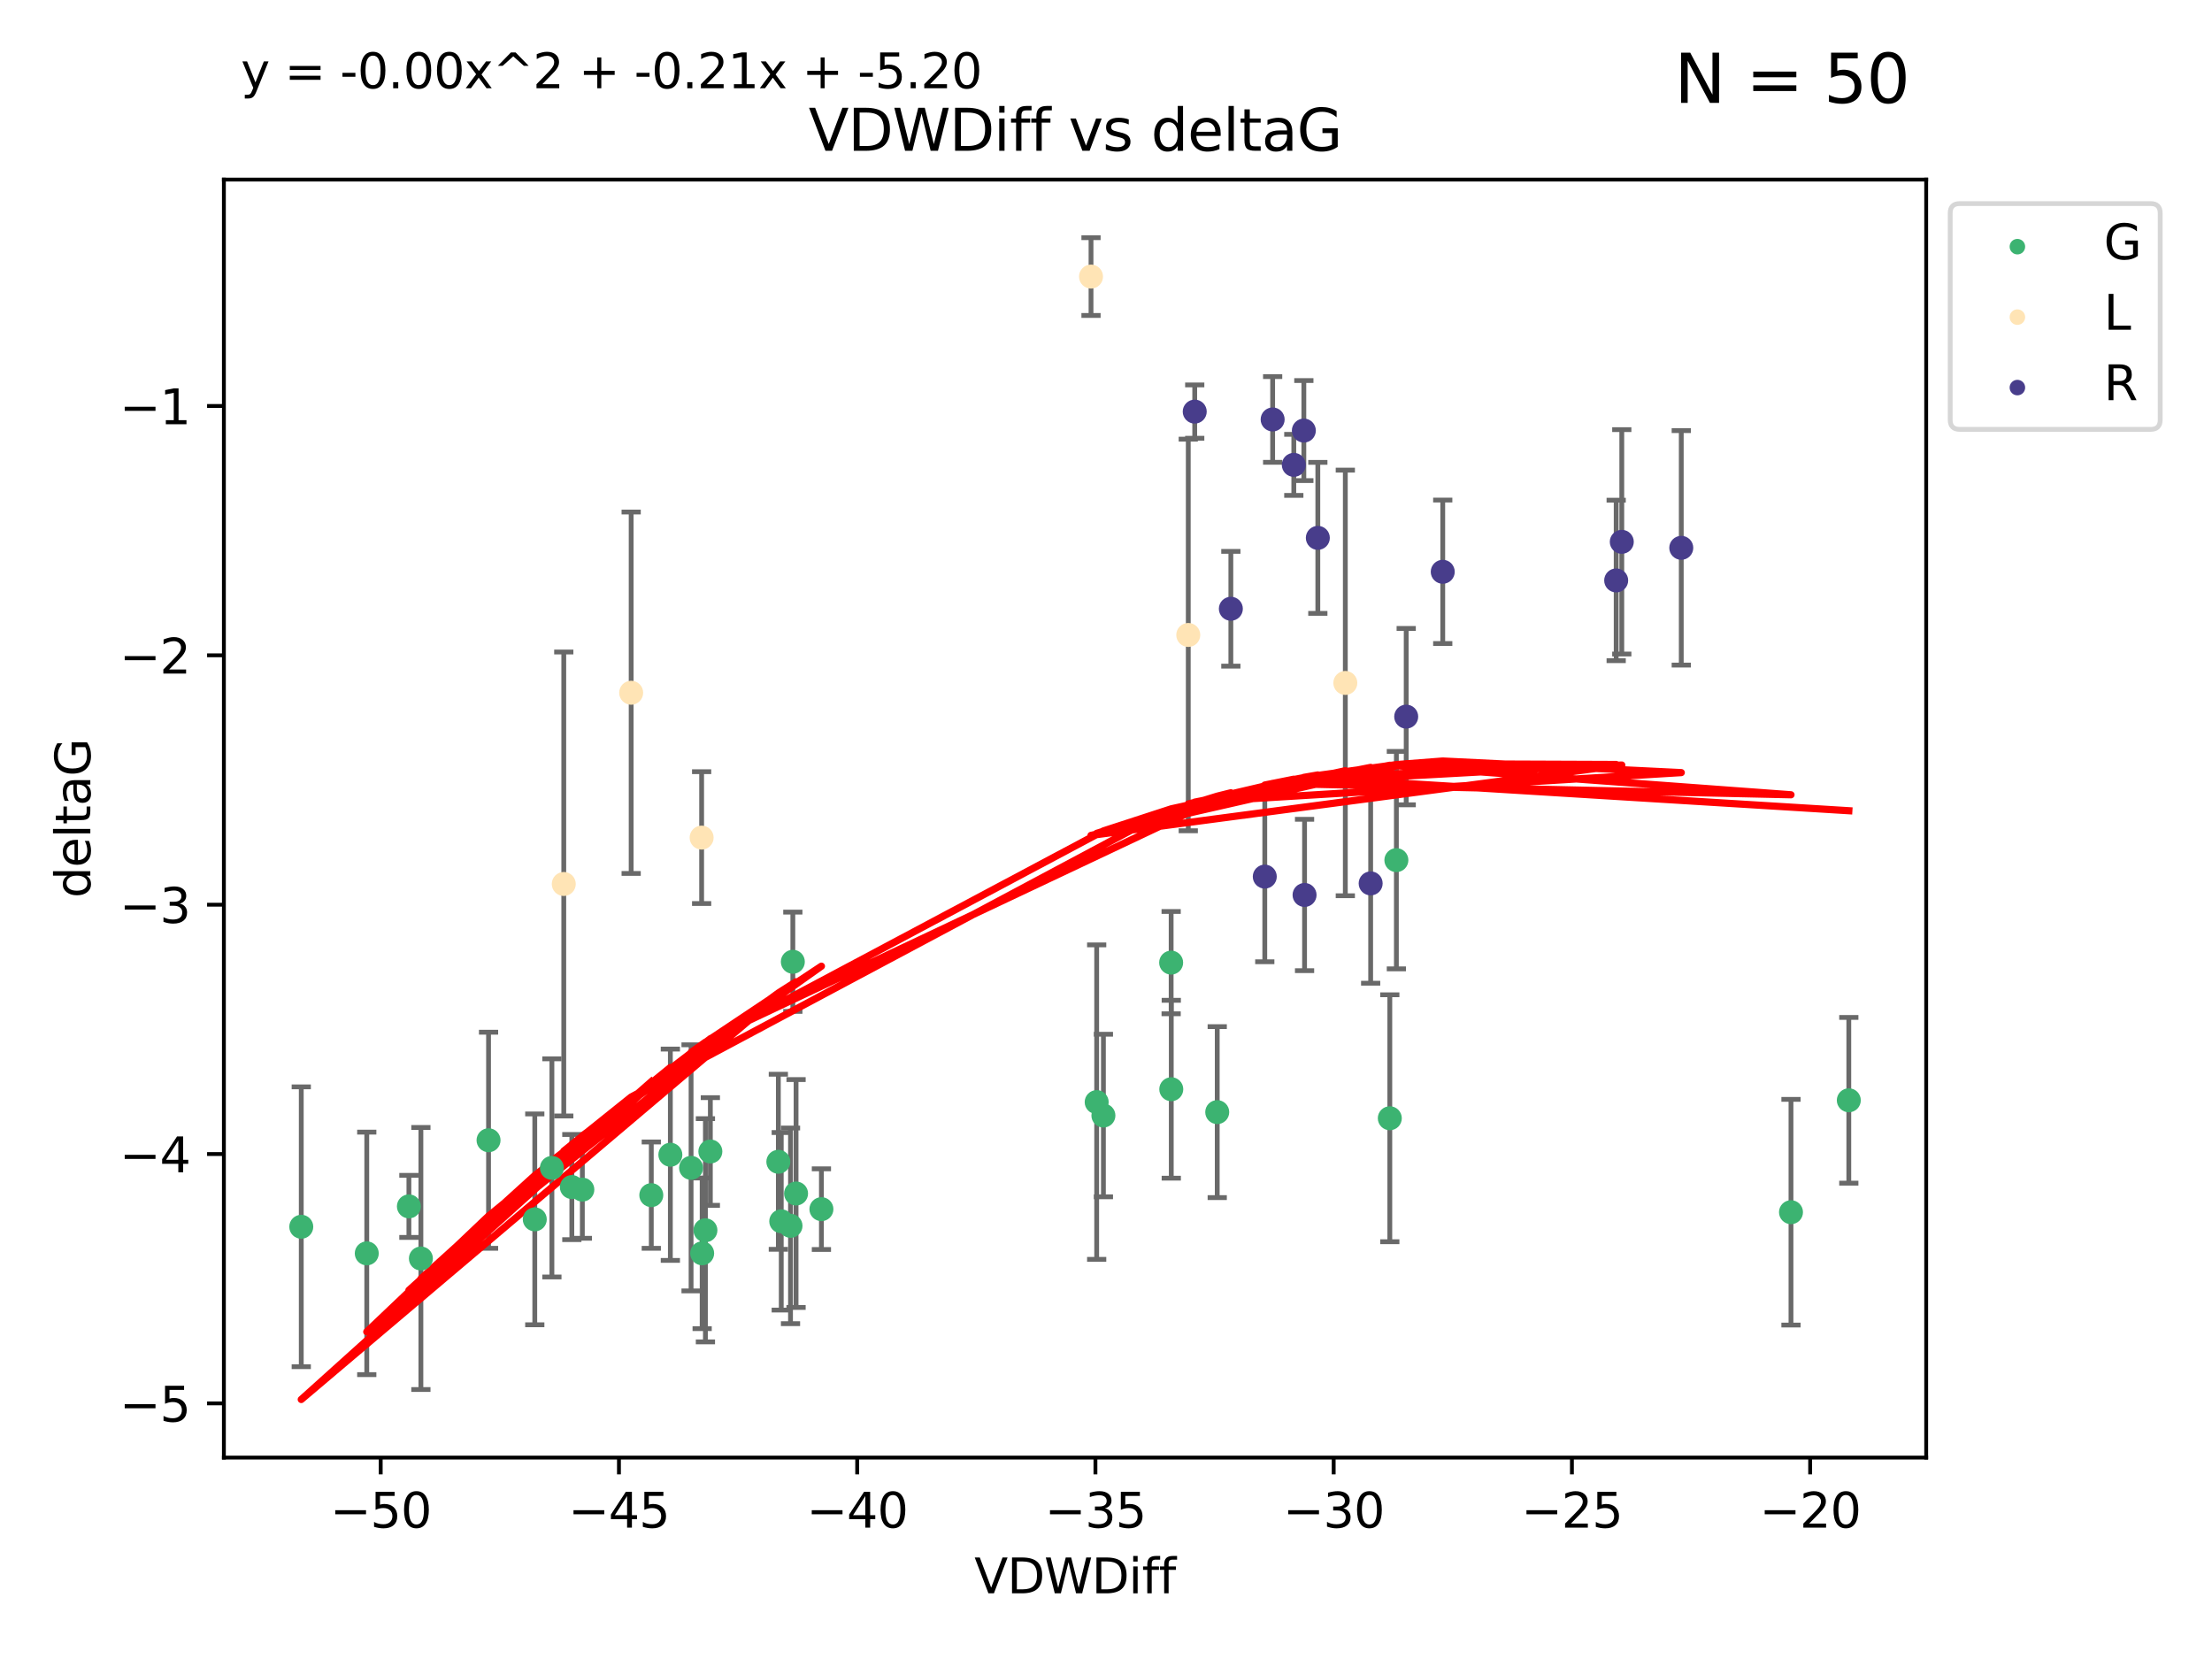 <?xml version="1.0" encoding="utf-8" standalone="no"?>
<!DOCTYPE svg PUBLIC "-//W3C//DTD SVG 1.1//EN"
  "http://www.w3.org/Graphics/SVG/1.1/DTD/svg11.dtd">
<svg xmlns:xlink="http://www.w3.org/1999/xlink" width="460.8pt" height="345.6pt" viewBox="0 0 460.8 345.6" xmlns="http://www.w3.org/2000/svg" version="1.1">
 <defs>
  <style type="text/css">*{stroke-linejoin: round; stroke-linecap: butt}</style>
 </defs>
 <g id="figure_1">
  <g id="patch_1">
   <path d="M 0 345.6 
L 460.8 345.6 
L 460.8 0 
L 0 0 
z
" style="fill: #ffffff"/>
  </g>
  <g id="axes_1">
   <g id="patch_2">
    <path d="M 46.64 303.64 
L 401.26 303.64 
L 401.26 37.411 
L 46.64 37.411 
z
" style="fill: #ffffff"/>
   </g>
   <g id="PathCollection_1">
    <defs>
     <path id="mcca3476c82" d="M 0 1.118 
C 0.297 1.118 0.581 1 0.791 0.791 
C 1 0.581 1.118 0.297 1.118 0 
C 1.118 -0.297 1 -0.581 0.791 -0.791 
C 0.581 -1 0.297 -1.118 0 -1.118 
C -0.297 -1.118 -0.581 -1 -0.791 -0.791 
C -1 -0.581 -1.118 -0.297 -1.118 0 
C -1.118 0.297 -1 0.581 -0.791 0.791 
C -0.581 1 -0.297 1.118 0 1.118 
z
" style="stroke: #3cb371"/>
    </defs>
    <g clip-path="url(#pcf6bb2084a)">
     <use xlink:href="#mcca3476c82" x="135.676" y="248.97" style="fill: #3cb371; stroke: #3cb371"/>
     <use xlink:href="#mcca3476c82" x="76.404" y="261.101" style="fill: #3cb371; stroke: #3cb371"/>
     <use xlink:href="#mcca3476c82" x="101.773" y="237.535" style="fill: #3cb371; stroke: #3cb371"/>
     <use xlink:href="#mcca3476c82" x="139.648" y="240.552" style="fill: #3cb371; stroke: #3cb371"/>
     <use xlink:href="#mcca3476c82" x="62.759" y="255.559" style="fill: #3cb371; stroke: #3cb371"/>
     <use xlink:href="#mcca3476c82" x="164.678" y="255.365" style="fill: #3cb371; stroke: #3cb371"/>
     <use xlink:href="#mcca3476c82" x="162.144" y="242.019" style="fill: #3cb371; stroke: #3cb371"/>
     <use xlink:href="#mcca3476c82" x="119.124" y="247.287" style="fill: #3cb371; stroke: #3cb371"/>
     <use xlink:href="#mcca3476c82" x="165.834" y="248.631" style="fill: #3cb371; stroke: #3cb371"/>
     <use xlink:href="#mcca3476c82" x="87.68" y="262.168" style="fill: #3cb371; stroke: #3cb371"/>
     <use xlink:href="#mcca3476c82" x="111.405" y="254.015" style="fill: #3cb371; stroke: #3cb371"/>
     <use xlink:href="#mcca3476c82" x="146.952" y="256.287" style="fill: #3cb371; stroke: #3cb371"/>
     <use xlink:href="#mcca3476c82" x="143.964" y="243.283" style="fill: #3cb371; stroke: #3cb371"/>
     <use xlink:href="#mcca3476c82" x="171.115" y="251.888" style="fill: #3cb371; stroke: #3cb371"/>
     <use xlink:href="#mcca3476c82" x="121.312" y="247.817" style="fill: #3cb371; stroke: #3cb371"/>
     <use xlink:href="#mcca3476c82" x="165.162" y="200.355" style="fill: #3cb371; stroke: #3cb371"/>
     <use xlink:href="#mcca3476c82" x="162.749" y="254.418" style="fill: #3cb371; stroke: #3cb371"/>
     <use xlink:href="#mcca3476c82" x="85.18" y="251.311" style="fill: #3cb371; stroke: #3cb371"/>
     <use xlink:href="#mcca3476c82" x="114.971" y="243.294" style="fill: #3cb371; stroke: #3cb371"/>
     <use xlink:href="#mcca3476c82" x="146.271" y="261.087" style="fill: #3cb371; stroke: #3cb371"/>
     <use xlink:href="#mcca3476c82" x="229.861" y="232.387" style="fill: #3cb371; stroke: #3cb371"/>
     <use xlink:href="#mcca3476c82" x="243.971" y="200.53" style="fill: #3cb371; stroke: #3cb371"/>
     <use xlink:href="#mcca3476c82" x="243.998" y="226.906" style="fill: #3cb371; stroke: #3cb371"/>
     <use xlink:href="#mcca3476c82" x="147.98" y="239.875" style="fill: #3cb371; stroke: #3cb371"/>
     <use xlink:href="#mcca3476c82" x="253.572" y="231.675" style="fill: #3cb371; stroke: #3cb371"/>
     <use xlink:href="#mcca3476c82" x="228.458" y="229.589" style="fill: #3cb371; stroke: #3cb371"/>
     <use xlink:href="#mcca3476c82" x="290.89" y="179.182" style="fill: #3cb371; stroke: #3cb371"/>
     <use xlink:href="#mcca3476c82" x="289.522" y="232.952" style="fill: #3cb371; stroke: #3cb371"/>
     <use xlink:href="#mcca3476c82" x="373.095" y="252.523" style="fill: #3cb371; stroke: #3cb371"/>
     <use xlink:href="#mcca3476c82" x="385.141" y="229.212" style="fill: #3cb371; stroke: #3cb371"/>
    </g>
   </g>
   <g id="PathCollection_2">
    <defs>
     <path id="mddb4123533" d="M 0 1.118 
C 0.297 1.118 0.581 1 0.791 0.791 
C 1 0.581 1.118 0.297 1.118 0 
C 1.118 -0.297 1 -0.581 0.791 -0.791 
C 0.581 -1 0.297 -1.118 0 -1.118 
C -0.297 -1.118 -0.581 -1 -0.791 -0.791 
C -1 -0.581 -1.118 -0.297 -1.118 0 
C -1.118 0.297 -1 0.581 -0.791 0.791 
C -0.581 1 -0.297 1.118 0 1.118 
z
" style="stroke: #ffe4b5"/>
    </defs>
    <g clip-path="url(#pcf6bb2084a)">
     <use xlink:href="#mddb4123533" x="146.163" y="174.49" style="fill: #ffe4b5; stroke: #ffe4b5"/>
     <use xlink:href="#mddb4123533" x="280.255" y="142.269" style="fill: #ffe4b5; stroke: #ffe4b5"/>
     <use xlink:href="#mddb4123533" x="131.483" y="144.312" style="fill: #ffe4b5; stroke: #ffe4b5"/>
     <use xlink:href="#mddb4123533" x="117.444" y="184.15" style="fill: #ffe4b5; stroke: #ffe4b5"/>
     <use xlink:href="#mddb4123533" x="247.538" y="132.274" style="fill: #ffe4b5; stroke: #ffe4b5"/>
     <use xlink:href="#mddb4123533" x="227.278" y="57.615" style="fill: #ffe4b5; stroke: #ffe4b5"/>
    </g>
   </g>
   <g id="PathCollection_3">
    <defs>
     <path id="mfd5efc496a" d="M 0 1.118 
C 0.297 1.118 0.581 1 0.791 0.791 
C 1 0.581 1.118 0.297 1.118 0 
C 1.118 -0.297 1 -0.581 0.791 -0.791 
C 0.581 -1 0.297 -1.118 0 -1.118 
C -0.297 -1.118 -0.581 -1 -0.791 -0.791 
C -1 -0.581 -1.118 -0.297 -1.118 0 
C -1.118 0.297 -1 0.581 -0.791 0.791 
C -0.581 1 -0.297 1.118 0 1.118 
z
" style="stroke: #483d8b"/>
    </defs>
    <g clip-path="url(#pcf6bb2084a)">
     <use xlink:href="#mfd5efc496a" x="256.409" y="126.815" style="fill: #483d8b; stroke: #483d8b"/>
     <use xlink:href="#mfd5efc496a" x="285.533" y="184.03" style="fill: #483d8b; stroke: #483d8b"/>
     <use xlink:href="#mfd5efc496a" x="248.884" y="85.745" style="fill: #483d8b; stroke: #483d8b"/>
     <use xlink:href="#mfd5efc496a" x="350.239" y="114.124" style="fill: #483d8b; stroke: #483d8b"/>
     <use xlink:href="#mfd5efc496a" x="300.55" y="119.114" style="fill: #483d8b; stroke: #483d8b"/>
     <use xlink:href="#mfd5efc496a" x="271.615" y="89.697" style="fill: #483d8b; stroke: #483d8b"/>
     <use xlink:href="#mfd5efc496a" x="274.529" y="112.049" style="fill: #483d8b; stroke: #483d8b"/>
     <use xlink:href="#mfd5efc496a" x="263.477" y="182.614" style="fill: #483d8b; stroke: #483d8b"/>
     <use xlink:href="#mfd5efc496a" x="269.523" y="96.84" style="fill: #483d8b; stroke: #483d8b"/>
     <use xlink:href="#mfd5efc496a" x="265.116" y="87.379" style="fill: #483d8b; stroke: #483d8b"/>
     <use xlink:href="#mfd5efc496a" x="336.68" y="120.915" style="fill: #483d8b; stroke: #483d8b"/>
     <use xlink:href="#mfd5efc496a" x="292.937" y="149.286" style="fill: #483d8b; stroke: #483d8b"/>
     <use xlink:href="#mfd5efc496a" x="337.848" y="112.874" style="fill: #483d8b; stroke: #483d8b"/>
     <use xlink:href="#mfd5efc496a" x="271.764" y="186.437" style="fill: #483d8b; stroke: #483d8b"/>
    </g>
   </g>
   <g id="matplotlib.axis_1">
    <g id="xtick_1">
     <g id="line2d_1">
      <defs>
       <path id="mfa8bddf30b" d="M 0 0 
L 0 3.5 
" style="stroke: #000000; stroke-width: 0.8"/>
      </defs>
      <g>
       <use xlink:href="#mfa8bddf30b" x="79.307" y="303.64" style="stroke: #000000; stroke-width: 0.8"/>
      </g>
     </g>
     <g id="text_1">
      <!-- −50 -->
      <g transform="translate(68.755 318.238)scale(0.1 -0.1)">
       <defs>
        <path id="DejaVuSans-2212" d="M 678 2272 
L 4684 2272 
L 4684 1741 
L 678 1741 
L 678 2272 
z
" transform="scale(0.016)"/>
        <path id="DejaVuSans-35" d="M 691 4666 
L 3169 4666 
L 3169 4134 
L 1269 4134 
L 1269 2991 
Q 1406 3038 1543 3061 
Q 1681 3084 1819 3084 
Q 2600 3084 3056 2656 
Q 3513 2228 3513 1497 
Q 3513 744 3044 326 
Q 2575 -91 1722 -91 
Q 1428 -91 1123 -41 
Q 819 9 494 109 
L 494 744 
Q 775 591 1075 516 
Q 1375 441 1709 441 
Q 2250 441 2565 725 
Q 2881 1009 2881 1497 
Q 2881 1984 2565 2268 
Q 2250 2553 1709 2553 
Q 1456 2553 1204 2497 
Q 953 2441 691 2322 
L 691 4666 
z
" transform="scale(0.016)"/>
        <path id="DejaVuSans-30" d="M 2034 4250 
Q 1547 4250 1301 3770 
Q 1056 3291 1056 2328 
Q 1056 1369 1301 889 
Q 1547 409 2034 409 
Q 2525 409 2770 889 
Q 3016 1369 3016 2328 
Q 3016 3291 2770 3770 
Q 2525 4250 2034 4250 
z
M 2034 4750 
Q 2819 4750 3233 4129 
Q 3647 3509 3647 2328 
Q 3647 1150 3233 529 
Q 2819 -91 2034 -91 
Q 1250 -91 836 529 
Q 422 1150 422 2328 
Q 422 3509 836 4129 
Q 1250 4750 2034 4750 
z
" transform="scale(0.016)"/>
       </defs>
       <use xlink:href="#DejaVuSans-2212"/>
       <use xlink:href="#DejaVuSans-35" x="83.789"/>
       <use xlink:href="#DejaVuSans-30" x="147.412"/>
      </g>
     </g>
    </g>
    <g id="xtick_2">
     <g id="line2d_2">
      <g>
       <use xlink:href="#mfa8bddf30b" x="128.937" y="303.64" style="stroke: #000000; stroke-width: 0.8"/>
      </g>
     </g>
     <g id="text_2">
      <!-- −45 -->
      <g transform="translate(118.385 318.238)scale(0.1 -0.1)">
       <defs>
        <path id="DejaVuSans-34" d="M 2419 4116 
L 825 1625 
L 2419 1625 
L 2419 4116 
z
M 2253 4666 
L 3047 4666 
L 3047 1625 
L 3713 1625 
L 3713 1100 
L 3047 1100 
L 3047 0 
L 2419 0 
L 2419 1100 
L 313 1100 
L 313 1709 
L 2253 4666 
z
" transform="scale(0.016)"/>
       </defs>
       <use xlink:href="#DejaVuSans-2212"/>
       <use xlink:href="#DejaVuSans-34" x="83.789"/>
       <use xlink:href="#DejaVuSans-35" x="147.412"/>
      </g>
     </g>
    </g>
    <g id="xtick_3">
     <g id="line2d_3">
      <g>
       <use xlink:href="#mfa8bddf30b" x="178.568" y="303.64" style="stroke: #000000; stroke-width: 0.8"/>
      </g>
     </g>
     <g id="text_3">
      <!-- −40 -->
      <g transform="translate(168.016 318.238)scale(0.1 -0.1)">
       <use xlink:href="#DejaVuSans-2212"/>
       <use xlink:href="#DejaVuSans-34" x="83.789"/>
       <use xlink:href="#DejaVuSans-30" x="147.412"/>
      </g>
     </g>
    </g>
    <g id="xtick_4">
     <g id="line2d_4">
      <g>
       <use xlink:href="#mfa8bddf30b" x="228.198" y="303.64" style="stroke: #000000; stroke-width: 0.8"/>
      </g>
     </g>
     <g id="text_4">
      <!-- −35 -->
      <g transform="translate(217.646 318.238)scale(0.1 -0.1)">
       <defs>
        <path id="DejaVuSans-33" d="M 2597 2516 
Q 3050 2419 3304 2112 
Q 3559 1806 3559 1356 
Q 3559 666 3084 287 
Q 2609 -91 1734 -91 
Q 1441 -91 1130 -33 
Q 819 25 488 141 
L 488 750 
Q 750 597 1062 519 
Q 1375 441 1716 441 
Q 2309 441 2620 675 
Q 2931 909 2931 1356 
Q 2931 1769 2642 2001 
Q 2353 2234 1838 2234 
L 1294 2234 
L 1294 2753 
L 1863 2753 
Q 2328 2753 2575 2939 
Q 2822 3125 2822 3475 
Q 2822 3834 2567 4026 
Q 2313 4219 1838 4219 
Q 1578 4219 1281 4162 
Q 984 4106 628 3988 
L 628 4550 
Q 988 4650 1302 4700 
Q 1616 4750 1894 4750 
Q 2613 4750 3031 4423 
Q 3450 4097 3450 3541 
Q 3450 3153 3228 2886 
Q 3006 2619 2597 2516 
z
" transform="scale(0.016)"/>
       </defs>
       <use xlink:href="#DejaVuSans-2212"/>
       <use xlink:href="#DejaVuSans-33" x="83.789"/>
       <use xlink:href="#DejaVuSans-35" x="147.412"/>
      </g>
     </g>
    </g>
    <g id="xtick_5">
     <g id="line2d_5">
      <g>
       <use xlink:href="#mfa8bddf30b" x="277.829" y="303.64" style="stroke: #000000; stroke-width: 0.8"/>
      </g>
     </g>
     <g id="text_5">
      <!-- −30 -->
      <g transform="translate(267.277 318.238)scale(0.1 -0.1)">
       <use xlink:href="#DejaVuSans-2212"/>
       <use xlink:href="#DejaVuSans-33" x="83.789"/>
       <use xlink:href="#DejaVuSans-30" x="147.412"/>
      </g>
     </g>
    </g>
    <g id="xtick_6">
     <g id="line2d_6">
      <g>
       <use xlink:href="#mfa8bddf30b" x="327.459" y="303.64" style="stroke: #000000; stroke-width: 0.8"/>
      </g>
     </g>
     <g id="text_6">
      <!-- −25 -->
      <g transform="translate(316.907 318.238)scale(0.1 -0.1)">
       <defs>
        <path id="DejaVuSans-32" d="M 1228 531 
L 3431 531 
L 3431 0 
L 469 0 
L 469 531 
Q 828 903 1448 1529 
Q 2069 2156 2228 2338 
Q 2531 2678 2651 2914 
Q 2772 3150 2772 3378 
Q 2772 3750 2511 3984 
Q 2250 4219 1831 4219 
Q 1534 4219 1204 4116 
Q 875 4013 500 3803 
L 500 4441 
Q 881 4594 1212 4672 
Q 1544 4750 1819 4750 
Q 2544 4750 2975 4387 
Q 3406 4025 3406 3419 
Q 3406 3131 3298 2873 
Q 3191 2616 2906 2266 
Q 2828 2175 2409 1742 
Q 1991 1309 1228 531 
z
" transform="scale(0.016)"/>
       </defs>
       <use xlink:href="#DejaVuSans-2212"/>
       <use xlink:href="#DejaVuSans-32" x="83.789"/>
       <use xlink:href="#DejaVuSans-35" x="147.412"/>
      </g>
     </g>
    </g>
    <g id="xtick_7">
     <g id="line2d_7">
      <g>
       <use xlink:href="#mfa8bddf30b" x="377.09" y="303.64" style="stroke: #000000; stroke-width: 0.8"/>
      </g>
     </g>
     <g id="text_7">
      <!-- −20 -->
      <g transform="translate(366.538 318.238)scale(0.1 -0.1)">
       <use xlink:href="#DejaVuSans-2212"/>
       <use xlink:href="#DejaVuSans-32" x="83.789"/>
       <use xlink:href="#DejaVuSans-30" x="147.412"/>
      </g>
     </g>
    </g>
    <g id="text_8">
     <!-- VDWDiff -->
     <g transform="translate(202.977 331.917)scale(0.1 -0.1)">
      <defs>
       <path id="DejaVuSans-56" d="M 1831 0 
L 50 4666 
L 709 4666 
L 2188 738 
L 3669 4666 
L 4325 4666 
L 2547 0 
L 1831 0 
z
" transform="scale(0.016)"/>
       <path id="DejaVuSans-44" d="M 1259 4147 
L 1259 519 
L 2022 519 
Q 2988 519 3436 956 
Q 3884 1394 3884 2338 
Q 3884 3275 3436 3711 
Q 2988 4147 2022 4147 
L 1259 4147 
z
M 628 4666 
L 1925 4666 
Q 3281 4666 3915 4102 
Q 4550 3538 4550 2338 
Q 4550 1131 3912 565 
Q 3275 0 1925 0 
L 628 0 
L 628 4666 
z
" transform="scale(0.016)"/>
       <path id="DejaVuSans-57" d="M 213 4666 
L 850 4666 
L 1831 722 
L 2809 4666 
L 3519 4666 
L 4500 722 
L 5478 4666 
L 6119 4666 
L 4947 0 
L 4153 0 
L 3169 4050 
L 2175 0 
L 1381 0 
L 213 4666 
z
" transform="scale(0.016)"/>
       <path id="DejaVuSans-69" d="M 603 3500 
L 1178 3500 
L 1178 0 
L 603 0 
L 603 3500 
z
M 603 4863 
L 1178 4863 
L 1178 4134 
L 603 4134 
L 603 4863 
z
" transform="scale(0.016)"/>
       <path id="DejaVuSans-66" d="M 2375 4863 
L 2375 4384 
L 1825 4384 
Q 1516 4384 1395 4259 
Q 1275 4134 1275 3809 
L 1275 3500 
L 2222 3500 
L 2222 3053 
L 1275 3053 
L 1275 0 
L 697 0 
L 697 3053 
L 147 3053 
L 147 3500 
L 697 3500 
L 697 3744 
Q 697 4328 969 4595 
Q 1241 4863 1831 4863 
L 2375 4863 
z
" transform="scale(0.016)"/>
      </defs>
      <use xlink:href="#DejaVuSans-56"/>
      <use xlink:href="#DejaVuSans-44" x="68.408"/>
      <use xlink:href="#DejaVuSans-57" x="145.41"/>
      <use xlink:href="#DejaVuSans-44" x="244.287"/>
      <use xlink:href="#DejaVuSans-69" x="321.289"/>
      <use xlink:href="#DejaVuSans-66" x="349.072"/>
      <use xlink:href="#DejaVuSans-66" x="384.277"/>
     </g>
    </g>
   </g>
   <g id="matplotlib.axis_2">
    <g id="ytick_1">
     <g id="line2d_8">
      <defs>
       <path id="m8cd50e46d5" d="M 0 0 
L -3.5 0 
" style="stroke: #000000; stroke-width: 0.8"/>
      </defs>
      <g>
       <use xlink:href="#m8cd50e46d5" x="46.64" y="292.353" style="stroke: #000000; stroke-width: 0.8"/>
      </g>
     </g>
     <g id="text_9">
      <!-- −5 -->
      <g transform="translate(24.898 296.152)scale(0.1 -0.1)">
       <use xlink:href="#DejaVuSans-2212"/>
       <use xlink:href="#DejaVuSans-35" x="83.789"/>
      </g>
     </g>
    </g>
    <g id="ytick_2">
     <g id="line2d_9">
      <g>
       <use xlink:href="#m8cd50e46d5" x="46.64" y="240.407" style="stroke: #000000; stroke-width: 0.8"/>
      </g>
     </g>
     <g id="text_10">
      <!-- −4 -->
      <g transform="translate(24.898 244.207)scale(0.1 -0.1)">
       <use xlink:href="#DejaVuSans-2212"/>
       <use xlink:href="#DejaVuSans-34" x="83.789"/>
      </g>
     </g>
    </g>
    <g id="ytick_3">
     <g id="line2d_10">
      <g>
       <use xlink:href="#m8cd50e46d5" x="46.64" y="188.462" style="stroke: #000000; stroke-width: 0.8"/>
      </g>
     </g>
     <g id="text_11">
      <!-- −3 -->
      <g transform="translate(24.898 192.261)scale(0.1 -0.1)">
       <use xlink:href="#DejaVuSans-2212"/>
       <use xlink:href="#DejaVuSans-33" x="83.789"/>
      </g>
     </g>
    </g>
    <g id="ytick_4">
     <g id="line2d_11">
      <g>
       <use xlink:href="#m8cd50e46d5" x="46.64" y="136.517" style="stroke: #000000; stroke-width: 0.8"/>
      </g>
     </g>
     <g id="text_12">
      <!-- −2 -->
      <g transform="translate(24.898 140.316)scale(0.1 -0.1)">
       <use xlink:href="#DejaVuSans-2212"/>
       <use xlink:href="#DejaVuSans-32" x="83.789"/>
      </g>
     </g>
    </g>
    <g id="ytick_5">
     <g id="line2d_12">
      <g>
       <use xlink:href="#m8cd50e46d5" x="46.64" y="84.572" style="stroke: #000000; stroke-width: 0.8"/>
      </g>
     </g>
     <g id="text_13">
      <!-- −1 -->
      <g transform="translate(24.898 88.371)scale(0.1 -0.1)">
       <defs>
        <path id="DejaVuSans-31" d="M 794 531 
L 1825 531 
L 1825 4091 
L 703 3866 
L 703 4441 
L 1819 4666 
L 2450 4666 
L 2450 531 
L 3481 531 
L 3481 0 
L 794 0 
L 794 531 
z
" transform="scale(0.016)"/>
       </defs>
       <use xlink:href="#DejaVuSans-2212"/>
       <use xlink:href="#DejaVuSans-31" x="83.789"/>
      </g>
     </g>
    </g>
    <g id="text_14">
     <!-- deltaG -->
     <g transform="translate(18.818 187.064)rotate(-90)scale(0.1 -0.1)">
      <defs>
       <path id="DejaVuSans-64" d="M 2906 2969 
L 2906 4863 
L 3481 4863 
L 3481 0 
L 2906 0 
L 2906 525 
Q 2725 213 2448 61 
Q 2172 -91 1784 -91 
Q 1150 -91 751 415 
Q 353 922 353 1747 
Q 353 2572 751 3078 
Q 1150 3584 1784 3584 
Q 2172 3584 2448 3432 
Q 2725 3281 2906 2969 
z
M 947 1747 
Q 947 1113 1208 752 
Q 1469 391 1925 391 
Q 2381 391 2643 752 
Q 2906 1113 2906 1747 
Q 2906 2381 2643 2742 
Q 2381 3103 1925 3103 
Q 1469 3103 1208 2742 
Q 947 2381 947 1747 
z
" transform="scale(0.016)"/>
       <path id="DejaVuSans-65" d="M 3597 1894 
L 3597 1613 
L 953 1613 
Q 991 1019 1311 708 
Q 1631 397 2203 397 
Q 2534 397 2845 478 
Q 3156 559 3463 722 
L 3463 178 
Q 3153 47 2828 -22 
Q 2503 -91 2169 -91 
Q 1331 -91 842 396 
Q 353 884 353 1716 
Q 353 2575 817 3079 
Q 1281 3584 2069 3584 
Q 2775 3584 3186 3129 
Q 3597 2675 3597 1894 
z
M 3022 2063 
Q 3016 2534 2758 2815 
Q 2500 3097 2075 3097 
Q 1594 3097 1305 2825 
Q 1016 2553 972 2059 
L 3022 2063 
z
" transform="scale(0.016)"/>
       <path id="DejaVuSans-6c" d="M 603 4863 
L 1178 4863 
L 1178 0 
L 603 0 
L 603 4863 
z
" transform="scale(0.016)"/>
       <path id="DejaVuSans-74" d="M 1172 4494 
L 1172 3500 
L 2356 3500 
L 2356 3053 
L 1172 3053 
L 1172 1153 
Q 1172 725 1289 603 
Q 1406 481 1766 481 
L 2356 481 
L 2356 0 
L 1766 0 
Q 1100 0 847 248 
Q 594 497 594 1153 
L 594 3053 
L 172 3053 
L 172 3500 
L 594 3500 
L 594 4494 
L 1172 4494 
z
" transform="scale(0.016)"/>
       <path id="DejaVuSans-61" d="M 2194 1759 
Q 1497 1759 1228 1600 
Q 959 1441 959 1056 
Q 959 750 1161 570 
Q 1363 391 1709 391 
Q 2188 391 2477 730 
Q 2766 1069 2766 1631 
L 2766 1759 
L 2194 1759 
z
M 3341 1997 
L 3341 0 
L 2766 0 
L 2766 531 
Q 2569 213 2275 61 
Q 1981 -91 1556 -91 
Q 1019 -91 701 211 
Q 384 513 384 1019 
Q 384 1609 779 1909 
Q 1175 2209 1959 2209 
L 2766 2209 
L 2766 2266 
Q 2766 2663 2505 2880 
Q 2244 3097 1772 3097 
Q 1472 3097 1187 3025 
Q 903 2953 641 2809 
L 641 3341 
Q 956 3463 1253 3523 
Q 1550 3584 1831 3584 
Q 2591 3584 2966 3190 
Q 3341 2797 3341 1997 
z
" transform="scale(0.016)"/>
       <path id="DejaVuSans-47" d="M 3809 666 
L 3809 1919 
L 2778 1919 
L 2778 2438 
L 4434 2438 
L 4434 434 
Q 4069 175 3628 42 
Q 3188 -91 2688 -91 
Q 1594 -91 976 548 
Q 359 1188 359 2328 
Q 359 3472 976 4111 
Q 1594 4750 2688 4750 
Q 3144 4750 3555 4637 
Q 3966 4525 4313 4306 
L 4313 3634 
Q 3963 3931 3569 4081 
Q 3175 4231 2741 4231 
Q 1884 4231 1454 3753 
Q 1025 3275 1025 2328 
Q 1025 1384 1454 906 
Q 1884 428 2741 428 
Q 3075 428 3337 486 
Q 3600 544 3809 666 
z
" transform="scale(0.016)"/>
      </defs>
      <use xlink:href="#DejaVuSans-64"/>
      <use xlink:href="#DejaVuSans-65" x="63.477"/>
      <use xlink:href="#DejaVuSans-6c" x="125"/>
      <use xlink:href="#DejaVuSans-74" x="152.783"/>
      <use xlink:href="#DejaVuSans-61" x="191.992"/>
      <use xlink:href="#DejaVuSans-47" x="253.271"/>
     </g>
    </g>
   </g>
   <g id="LineCollection_1">
    <path d="M 135.676 260.045 
L 135.676 237.895 
" clip-path="url(#pcf6bb2084a)" style="fill: none; stroke: #696969"/>
    <path d="M 76.404 286.358 
L 76.404 235.845 
" clip-path="url(#pcf6bb2084a)" style="fill: none; stroke: #696969"/>
    <path d="M 101.773 260.042 
L 101.773 215.027 
" clip-path="url(#pcf6bb2084a)" style="fill: none; stroke: #696969"/>
    <path d="M 139.648 262.563 
L 139.648 218.541 
" clip-path="url(#pcf6bb2084a)" style="fill: none; stroke: #696969"/>
    <path d="M 62.759 284.706 
L 62.759 226.411 
" clip-path="url(#pcf6bb2084a)" style="fill: none; stroke: #696969"/>
    <path d="M 164.678 275.743 
L 164.678 234.987 
" clip-path="url(#pcf6bb2084a)" style="fill: none; stroke: #696969"/>
    <path d="M 162.144 260.254 
L 162.144 223.784 
" clip-path="url(#pcf6bb2084a)" style="fill: none; stroke: #696969"/>
    <path d="M 119.124 258.24 
L 119.124 236.334 
" clip-path="url(#pcf6bb2084a)" style="fill: none; stroke: #696969"/>
    <path d="M 165.834 272.365 
L 165.834 224.896 
" clip-path="url(#pcf6bb2084a)" style="fill: none; stroke: #696969"/>
    <path d="M 87.68 289.465 
L 87.68 234.871 
" clip-path="url(#pcf6bb2084a)" style="fill: none; stroke: #696969"/>
    <path d="M 111.405 275.977 
L 111.405 232.054 
" clip-path="url(#pcf6bb2084a)" style="fill: none; stroke: #696969"/>
    <path d="M 146.952 279.539 
L 146.952 233.035 
" clip-path="url(#pcf6bb2084a)" style="fill: none; stroke: #696969"/>
    <path d="M 143.964 268.916 
L 143.964 217.65 
" clip-path="url(#pcf6bb2084a)" style="fill: none; stroke: #696969"/>
    <path d="M 171.115 260.287 
L 171.115 243.488 
" clip-path="url(#pcf6bb2084a)" style="fill: none; stroke: #696969"/>
    <path d="M 121.312 257.957 
L 121.312 237.677 
" clip-path="url(#pcf6bb2084a)" style="fill: none; stroke: #696969"/>
    <path d="M 165.162 210.698 
L 165.162 190.011 
" clip-path="url(#pcf6bb2084a)" style="fill: none; stroke: #696969"/>
    <path d="M 162.749 272.908 
L 162.749 235.928 
" clip-path="url(#pcf6bb2084a)" style="fill: none; stroke: #696969"/>
    <path d="M 85.18 257.779 
L 85.18 244.843 
" clip-path="url(#pcf6bb2084a)" style="fill: none; stroke: #696969"/>
    <path d="M 114.971 266.017 
L 114.971 220.572 
" clip-path="url(#pcf6bb2084a)" style="fill: none; stroke: #696969"/>
    <path d="M 146.271 276.779 
L 146.271 245.394 
" clip-path="url(#pcf6bb2084a)" style="fill: none; stroke: #696969"/>
    <path d="M 229.861 249.319 
L 229.861 215.456 
" clip-path="url(#pcf6bb2084a)" style="fill: none; stroke: #696969"/>
    <path d="M 243.971 211.185 
L 243.971 189.876 
" clip-path="url(#pcf6bb2084a)" style="fill: none; stroke: #696969"/>
    <path d="M 243.998 245.431 
L 243.998 208.38 
" clip-path="url(#pcf6bb2084a)" style="fill: none; stroke: #696969"/>
    <path d="M 147.98 251.091 
L 147.98 228.659 
" clip-path="url(#pcf6bb2084a)" style="fill: none; stroke: #696969"/>
    <path d="M 253.572 249.483 
L 253.572 213.866 
" clip-path="url(#pcf6bb2084a)" style="fill: none; stroke: #696969"/>
    <path d="M 228.458 262.341 
L 228.458 196.837 
" clip-path="url(#pcf6bb2084a)" style="fill: none; stroke: #696969"/>
    <path d="M 290.89 201.831 
L 290.89 156.532 
" clip-path="url(#pcf6bb2084a)" style="fill: none; stroke: #696969"/>
    <path d="M 289.522 258.676 
L 289.522 207.228 
" clip-path="url(#pcf6bb2084a)" style="fill: none; stroke: #696969"/>
    <path d="M 373.095 276.03 
L 373.095 229.016 
" clip-path="url(#pcf6bb2084a)" style="fill: none; stroke: #696969"/>
    <path d="M 385.141 246.474 
L 385.141 211.949 
" clip-path="url(#pcf6bb2084a)" style="fill: none; stroke: #696969"/>
   </g>
   <g id="line2d_13">
    <defs>
     <path id="md48b44ebdb" d="M 2 0 
L -2 -0 
" style="stroke: #696969"/>
    </defs>
    <g clip-path="url(#pcf6bb2084a)">
     <use xlink:href="#md48b44ebdb" x="135.676" y="260.045" style="fill: #696969; stroke: #696969"/>
     <use xlink:href="#md48b44ebdb" x="76.404" y="286.358" style="fill: #696969; stroke: #696969"/>
     <use xlink:href="#md48b44ebdb" x="101.773" y="260.042" style="fill: #696969; stroke: #696969"/>
     <use xlink:href="#md48b44ebdb" x="139.648" y="262.563" style="fill: #696969; stroke: #696969"/>
     <use xlink:href="#md48b44ebdb" x="62.759" y="284.706" style="fill: #696969; stroke: #696969"/>
     <use xlink:href="#md48b44ebdb" x="164.678" y="275.743" style="fill: #696969; stroke: #696969"/>
     <use xlink:href="#md48b44ebdb" x="162.144" y="260.254" style="fill: #696969; stroke: #696969"/>
     <use xlink:href="#md48b44ebdb" x="119.124" y="258.24" style="fill: #696969; stroke: #696969"/>
     <use xlink:href="#md48b44ebdb" x="165.834" y="272.365" style="fill: #696969; stroke: #696969"/>
     <use xlink:href="#md48b44ebdb" x="87.68" y="289.465" style="fill: #696969; stroke: #696969"/>
     <use xlink:href="#md48b44ebdb" x="111.405" y="275.977" style="fill: #696969; stroke: #696969"/>
     <use xlink:href="#md48b44ebdb" x="146.952" y="279.539" style="fill: #696969; stroke: #696969"/>
     <use xlink:href="#md48b44ebdb" x="143.964" y="268.916" style="fill: #696969; stroke: #696969"/>
     <use xlink:href="#md48b44ebdb" x="171.115" y="260.287" style="fill: #696969; stroke: #696969"/>
     <use xlink:href="#md48b44ebdb" x="121.312" y="257.957" style="fill: #696969; stroke: #696969"/>
     <use xlink:href="#md48b44ebdb" x="165.162" y="210.698" style="fill: #696969; stroke: #696969"/>
     <use xlink:href="#md48b44ebdb" x="162.749" y="272.908" style="fill: #696969; stroke: #696969"/>
     <use xlink:href="#md48b44ebdb" x="85.18" y="257.779" style="fill: #696969; stroke: #696969"/>
     <use xlink:href="#md48b44ebdb" x="114.971" y="266.017" style="fill: #696969; stroke: #696969"/>
     <use xlink:href="#md48b44ebdb" x="146.271" y="276.779" style="fill: #696969; stroke: #696969"/>
     <use xlink:href="#md48b44ebdb" x="229.861" y="249.319" style="fill: #696969; stroke: #696969"/>
     <use xlink:href="#md48b44ebdb" x="243.971" y="211.185" style="fill: #696969; stroke: #696969"/>
     <use xlink:href="#md48b44ebdb" x="243.998" y="245.431" style="fill: #696969; stroke: #696969"/>
     <use xlink:href="#md48b44ebdb" x="147.98" y="251.091" style="fill: #696969; stroke: #696969"/>
     <use xlink:href="#md48b44ebdb" x="253.572" y="249.483" style="fill: #696969; stroke: #696969"/>
     <use xlink:href="#md48b44ebdb" x="228.458" y="262.341" style="fill: #696969; stroke: #696969"/>
     <use xlink:href="#md48b44ebdb" x="290.89" y="201.831" style="fill: #696969; stroke: #696969"/>
     <use xlink:href="#md48b44ebdb" x="289.522" y="258.676" style="fill: #696969; stroke: #696969"/>
     <use xlink:href="#md48b44ebdb" x="373.095" y="276.03" style="fill: #696969; stroke: #696969"/>
     <use xlink:href="#md48b44ebdb" x="385.141" y="246.474" style="fill: #696969; stroke: #696969"/>
    </g>
   </g>
   <g id="line2d_14">
    <g clip-path="url(#pcf6bb2084a)">
     <use xlink:href="#md48b44ebdb" x="135.676" y="237.895" style="fill: #696969; stroke: #696969"/>
     <use xlink:href="#md48b44ebdb" x="76.404" y="235.845" style="fill: #696969; stroke: #696969"/>
     <use xlink:href="#md48b44ebdb" x="101.773" y="215.027" style="fill: #696969; stroke: #696969"/>
     <use xlink:href="#md48b44ebdb" x="139.648" y="218.541" style="fill: #696969; stroke: #696969"/>
     <use xlink:href="#md48b44ebdb" x="62.759" y="226.411" style="fill: #696969; stroke: #696969"/>
     <use xlink:href="#md48b44ebdb" x="164.678" y="234.987" style="fill: #696969; stroke: #696969"/>
     <use xlink:href="#md48b44ebdb" x="162.144" y="223.784" style="fill: #696969; stroke: #696969"/>
     <use xlink:href="#md48b44ebdb" x="119.124" y="236.334" style="fill: #696969; stroke: #696969"/>
     <use xlink:href="#md48b44ebdb" x="165.834" y="224.896" style="fill: #696969; stroke: #696969"/>
     <use xlink:href="#md48b44ebdb" x="87.68" y="234.871" style="fill: #696969; stroke: #696969"/>
     <use xlink:href="#md48b44ebdb" x="111.405" y="232.054" style="fill: #696969; stroke: #696969"/>
     <use xlink:href="#md48b44ebdb" x="146.952" y="233.035" style="fill: #696969; stroke: #696969"/>
     <use xlink:href="#md48b44ebdb" x="143.964" y="217.65" style="fill: #696969; stroke: #696969"/>
     <use xlink:href="#md48b44ebdb" x="171.115" y="243.488" style="fill: #696969; stroke: #696969"/>
     <use xlink:href="#md48b44ebdb" x="121.312" y="237.677" style="fill: #696969; stroke: #696969"/>
     <use xlink:href="#md48b44ebdb" x="165.162" y="190.011" style="fill: #696969; stroke: #696969"/>
     <use xlink:href="#md48b44ebdb" x="162.749" y="235.928" style="fill: #696969; stroke: #696969"/>
     <use xlink:href="#md48b44ebdb" x="85.18" y="244.843" style="fill: #696969; stroke: #696969"/>
     <use xlink:href="#md48b44ebdb" x="114.971" y="220.572" style="fill: #696969; stroke: #696969"/>
     <use xlink:href="#md48b44ebdb" x="146.271" y="245.394" style="fill: #696969; stroke: #696969"/>
     <use xlink:href="#md48b44ebdb" x="229.861" y="215.456" style="fill: #696969; stroke: #696969"/>
     <use xlink:href="#md48b44ebdb" x="243.971" y="189.876" style="fill: #696969; stroke: #696969"/>
     <use xlink:href="#md48b44ebdb" x="243.998" y="208.38" style="fill: #696969; stroke: #696969"/>
     <use xlink:href="#md48b44ebdb" x="147.98" y="228.659" style="fill: #696969; stroke: #696969"/>
     <use xlink:href="#md48b44ebdb" x="253.572" y="213.866" style="fill: #696969; stroke: #696969"/>
     <use xlink:href="#md48b44ebdb" x="228.458" y="196.837" style="fill: #696969; stroke: #696969"/>
     <use xlink:href="#md48b44ebdb" x="290.89" y="156.532" style="fill: #696969; stroke: #696969"/>
     <use xlink:href="#md48b44ebdb" x="289.522" y="207.228" style="fill: #696969; stroke: #696969"/>
     <use xlink:href="#md48b44ebdb" x="373.095" y="229.016" style="fill: #696969; stroke: #696969"/>
     <use xlink:href="#md48b44ebdb" x="385.141" y="211.949" style="fill: #696969; stroke: #696969"/>
    </g>
   </g>
   <g id="LineCollection_2">
    <path d="M 146.163 188.222 
L 146.163 160.757 
" clip-path="url(#pcf6bb2084a)" style="fill: none; stroke: #696969"/>
    <path d="M 280.255 186.602 
L 280.255 97.936 
" clip-path="url(#pcf6bb2084a)" style="fill: none; stroke: #696969"/>
    <path d="M 131.483 181.958 
L 131.483 106.667 
" clip-path="url(#pcf6bb2084a)" style="fill: none; stroke: #696969"/>
    <path d="M 117.444 232.478 
L 117.444 135.822 
" clip-path="url(#pcf6bb2084a)" style="fill: none; stroke: #696969"/>
    <path d="M 247.538 173.065 
L 247.538 91.483 
" clip-path="url(#pcf6bb2084a)" style="fill: none; stroke: #696969"/>
    <path d="M 227.278 65.718 
L 227.278 49.513 
" clip-path="url(#pcf6bb2084a)" style="fill: none; stroke: #696969"/>
   </g>
   <g id="line2d_15">
    <g clip-path="url(#pcf6bb2084a)">
     <use xlink:href="#md48b44ebdb" x="146.163" y="188.222" style="fill: #696969; stroke: #696969"/>
     <use xlink:href="#md48b44ebdb" x="280.255" y="186.602" style="fill: #696969; stroke: #696969"/>
     <use xlink:href="#md48b44ebdb" x="131.483" y="181.958" style="fill: #696969; stroke: #696969"/>
     <use xlink:href="#md48b44ebdb" x="117.444" y="232.478" style="fill: #696969; stroke: #696969"/>
     <use xlink:href="#md48b44ebdb" x="247.538" y="173.065" style="fill: #696969; stroke: #696969"/>
     <use xlink:href="#md48b44ebdb" x="227.278" y="65.718" style="fill: #696969; stroke: #696969"/>
    </g>
   </g>
   <g id="line2d_16">
    <g clip-path="url(#pcf6bb2084a)">
     <use xlink:href="#md48b44ebdb" x="146.163" y="160.757" style="fill: #696969; stroke: #696969"/>
     <use xlink:href="#md48b44ebdb" x="280.255" y="97.936" style="fill: #696969; stroke: #696969"/>
     <use xlink:href="#md48b44ebdb" x="131.483" y="106.667" style="fill: #696969; stroke: #696969"/>
     <use xlink:href="#md48b44ebdb" x="117.444" y="135.822" style="fill: #696969; stroke: #696969"/>
     <use xlink:href="#md48b44ebdb" x="247.538" y="91.483" style="fill: #696969; stroke: #696969"/>
     <use xlink:href="#md48b44ebdb" x="227.278" y="49.513" style="fill: #696969; stroke: #696969"/>
    </g>
   </g>
   <g id="LineCollection_3">
    <path d="M 256.409 138.769 
L 256.409 114.861 
" clip-path="url(#pcf6bb2084a)" style="fill: none; stroke: #696969"/>
    <path d="M 285.533 204.824 
L 285.533 163.236 
" clip-path="url(#pcf6bb2084a)" style="fill: none; stroke: #696969"/>
    <path d="M 248.884 91.302 
L 248.884 80.188 
" clip-path="url(#pcf6bb2084a)" style="fill: none; stroke: #696969"/>
    <path d="M 350.239 138.547 
L 350.239 89.701 
" clip-path="url(#pcf6bb2084a)" style="fill: none; stroke: #696969"/>
    <path d="M 300.55 134.06 
L 300.55 104.168 
" clip-path="url(#pcf6bb2084a)" style="fill: none; stroke: #696969"/>
    <path d="M 271.615 100.116 
L 271.615 79.277 
" clip-path="url(#pcf6bb2084a)" style="fill: none; stroke: #696969"/>
    <path d="M 274.529 127.776 
L 274.529 96.322 
" clip-path="url(#pcf6bb2084a)" style="fill: none; stroke: #696969"/>
    <path d="M 263.477 200.351 
L 263.477 164.876 
" clip-path="url(#pcf6bb2084a)" style="fill: none; stroke: #696969"/>
    <path d="M 269.523 103.2 
L 269.523 90.479 
" clip-path="url(#pcf6bb2084a)" style="fill: none; stroke: #696969"/>
    <path d="M 265.116 96.307 
L 265.116 78.452 
" clip-path="url(#pcf6bb2084a)" style="fill: none; stroke: #696969"/>
    <path d="M 336.68 137.631 
L 336.68 104.199 
" clip-path="url(#pcf6bb2084a)" style="fill: none; stroke: #696969"/>
    <path d="M 292.937 167.657 
L 292.937 130.916 
" clip-path="url(#pcf6bb2084a)" style="fill: none; stroke: #696969"/>
    <path d="M 337.848 136.246 
L 337.848 89.502 
" clip-path="url(#pcf6bb2084a)" style="fill: none; stroke: #696969"/>
    <path d="M 271.764 202.201 
L 271.764 170.673 
" clip-path="url(#pcf6bb2084a)" style="fill: none; stroke: #696969"/>
   </g>
   <g id="line2d_17">
    <g clip-path="url(#pcf6bb2084a)">
     <use xlink:href="#md48b44ebdb" x="256.409" y="138.769" style="fill: #696969; stroke: #696969"/>
     <use xlink:href="#md48b44ebdb" x="285.533" y="204.824" style="fill: #696969; stroke: #696969"/>
     <use xlink:href="#md48b44ebdb" x="248.884" y="91.302" style="fill: #696969; stroke: #696969"/>
     <use xlink:href="#md48b44ebdb" x="350.239" y="138.547" style="fill: #696969; stroke: #696969"/>
     <use xlink:href="#md48b44ebdb" x="300.55" y="134.06" style="fill: #696969; stroke: #696969"/>
     <use xlink:href="#md48b44ebdb" x="271.615" y="100.116" style="fill: #696969; stroke: #696969"/>
     <use xlink:href="#md48b44ebdb" x="274.529" y="127.776" style="fill: #696969; stroke: #696969"/>
     <use xlink:href="#md48b44ebdb" x="263.477" y="200.351" style="fill: #696969; stroke: #696969"/>
     <use xlink:href="#md48b44ebdb" x="269.523" y="103.2" style="fill: #696969; stroke: #696969"/>
     <use xlink:href="#md48b44ebdb" x="265.116" y="96.307" style="fill: #696969; stroke: #696969"/>
     <use xlink:href="#md48b44ebdb" x="336.68" y="137.631" style="fill: #696969; stroke: #696969"/>
     <use xlink:href="#md48b44ebdb" x="292.937" y="167.657" style="fill: #696969; stroke: #696969"/>
     <use xlink:href="#md48b44ebdb" x="337.848" y="136.246" style="fill: #696969; stroke: #696969"/>
     <use xlink:href="#md48b44ebdb" x="271.764" y="202.201" style="fill: #696969; stroke: #696969"/>
    </g>
   </g>
   <g id="line2d_18">
    <g clip-path="url(#pcf6bb2084a)">
     <use xlink:href="#md48b44ebdb" x="256.409" y="114.861" style="fill: #696969; stroke: #696969"/>
     <use xlink:href="#md48b44ebdb" x="285.533" y="163.236" style="fill: #696969; stroke: #696969"/>
     <use xlink:href="#md48b44ebdb" x="248.884" y="80.188" style="fill: #696969; stroke: #696969"/>
     <use xlink:href="#md48b44ebdb" x="350.239" y="89.701" style="fill: #696969; stroke: #696969"/>
     <use xlink:href="#md48b44ebdb" x="300.55" y="104.168" style="fill: #696969; stroke: #696969"/>
     <use xlink:href="#md48b44ebdb" x="271.615" y="79.277" style="fill: #696969; stroke: #696969"/>
     <use xlink:href="#md48b44ebdb" x="274.529" y="96.322" style="fill: #696969; stroke: #696969"/>
     <use xlink:href="#md48b44ebdb" x="263.477" y="164.876" style="fill: #696969; stroke: #696969"/>
     <use xlink:href="#md48b44ebdb" x="269.523" y="90.479" style="fill: #696969; stroke: #696969"/>
     <use xlink:href="#md48b44ebdb" x="265.116" y="78.452" style="fill: #696969; stroke: #696969"/>
     <use xlink:href="#md48b44ebdb" x="336.68" y="104.199" style="fill: #696969; stroke: #696969"/>
     <use xlink:href="#md48b44ebdb" x="292.937" y="130.916" style="fill: #696969; stroke: #696969"/>
     <use xlink:href="#md48b44ebdb" x="337.848" y="89.502" style="fill: #696969; stroke: #696969"/>
     <use xlink:href="#md48b44ebdb" x="271.764" y="170.673" style="fill: #696969; stroke: #696969"/>
    </g>
   </g>
   <g id="line2d_19">
    <path d="M 135.676 225.331 
L 76.404 277.44 
L 101.773 253.318 
L 139.648 222.371 
L 62.759 291.539 
L 164.678 205.248 
L 162.144 206.861 
L 119.124 238.387 
L 146.163 217.659 
L 165.834 204.522 
L 87.68 266.382 
L 111.405 244.872 
L 146.952 217.1 
L 143.964 219.229 
L 171.115 201.273 
L 121.312 236.595 
L 165.162 204.944 
L 162.749 206.474 
L 85.18 268.787 
L 114.971 241.845 
L 146.271 217.582 
L 229.861 173.094 
L 243.971 168.5 
L 280.255 160.552 
L 243.998 168.492 
L 131.483 228.529 
L 117.444 239.777 
L 147.98 216.377 
L 256.409 165.148 
L 253.572 165.855 
L 228.458 173.597 
L 285.533 159.859 
L 248.884 167.097 
L 350.239 160.948 
L 300.55 158.534 
L 290.89 159.277 
L 271.615 161.939 
L 274.529 161.436 
L 263.477 163.535 
L 269.523 162.323 
L 247.538 167.471 
L 289.522 159.414 
L 373.095 165.565 
L 265.116 163.191 
L 336.68 159.254 
L 292.937 159.087 
L 227.278 174.026 
L 337.848 159.369 
L 271.764 161.912 
L 385.141 168.887 
" clip-path="url(#pcf6bb2084a)" style="fill: none; stroke: #ff0000; stroke-width: 1.5; stroke-linecap: square"/>
   </g>
   <g id="line2d_20">
    <defs>
     <path id="mc4bad263bc" d="M 0 2 
C 0.53 2 1.039 1.789 1.414 1.414 
C 1.789 1.039 2 0.53 2 0 
C 2 -0.53 1.789 -1.039 1.414 -1.414 
C 1.039 -1.789 0.53 -2 0 -2 
C -0.53 -2 -1.039 -1.789 -1.414 -1.414 
C -1.789 -1.039 -2 -0.53 -2 0 
C -2 0.53 -1.789 1.039 -1.414 1.414 
C -1.039 1.789 -0.53 2 0 2 
z
" style="stroke: #3cb371"/>
    </defs>
    <g clip-path="url(#pcf6bb2084a)">
     <use xlink:href="#mc4bad263bc" x="135.676" y="248.97" style="fill: #3cb371; stroke: #3cb371"/>
     <use xlink:href="#mc4bad263bc" x="76.404" y="261.101" style="fill: #3cb371; stroke: #3cb371"/>
     <use xlink:href="#mc4bad263bc" x="101.773" y="237.535" style="fill: #3cb371; stroke: #3cb371"/>
     <use xlink:href="#mc4bad263bc" x="139.648" y="240.552" style="fill: #3cb371; stroke: #3cb371"/>
     <use xlink:href="#mc4bad263bc" x="62.759" y="255.559" style="fill: #3cb371; stroke: #3cb371"/>
     <use xlink:href="#mc4bad263bc" x="164.678" y="255.365" style="fill: #3cb371; stroke: #3cb371"/>
     <use xlink:href="#mc4bad263bc" x="162.144" y="242.019" style="fill: #3cb371; stroke: #3cb371"/>
     <use xlink:href="#mc4bad263bc" x="119.124" y="247.287" style="fill: #3cb371; stroke: #3cb371"/>
     <use xlink:href="#mc4bad263bc" x="165.834" y="248.631" style="fill: #3cb371; stroke: #3cb371"/>
     <use xlink:href="#mc4bad263bc" x="87.68" y="262.168" style="fill: #3cb371; stroke: #3cb371"/>
     <use xlink:href="#mc4bad263bc" x="111.405" y="254.015" style="fill: #3cb371; stroke: #3cb371"/>
     <use xlink:href="#mc4bad263bc" x="146.952" y="256.287" style="fill: #3cb371; stroke: #3cb371"/>
     <use xlink:href="#mc4bad263bc" x="143.964" y="243.283" style="fill: #3cb371; stroke: #3cb371"/>
     <use xlink:href="#mc4bad263bc" x="171.115" y="251.888" style="fill: #3cb371; stroke: #3cb371"/>
     <use xlink:href="#mc4bad263bc" x="121.312" y="247.817" style="fill: #3cb371; stroke: #3cb371"/>
     <use xlink:href="#mc4bad263bc" x="165.162" y="200.355" style="fill: #3cb371; stroke: #3cb371"/>
     <use xlink:href="#mc4bad263bc" x="162.749" y="254.418" style="fill: #3cb371; stroke: #3cb371"/>
     <use xlink:href="#mc4bad263bc" x="85.18" y="251.311" style="fill: #3cb371; stroke: #3cb371"/>
     <use xlink:href="#mc4bad263bc" x="114.971" y="243.294" style="fill: #3cb371; stroke: #3cb371"/>
     <use xlink:href="#mc4bad263bc" x="146.271" y="261.087" style="fill: #3cb371; stroke: #3cb371"/>
     <use xlink:href="#mc4bad263bc" x="229.861" y="232.387" style="fill: #3cb371; stroke: #3cb371"/>
     <use xlink:href="#mc4bad263bc" x="243.971" y="200.53" style="fill: #3cb371; stroke: #3cb371"/>
     <use xlink:href="#mc4bad263bc" x="243.998" y="226.906" style="fill: #3cb371; stroke: #3cb371"/>
     <use xlink:href="#mc4bad263bc" x="147.98" y="239.875" style="fill: #3cb371; stroke: #3cb371"/>
     <use xlink:href="#mc4bad263bc" x="253.572" y="231.675" style="fill: #3cb371; stroke: #3cb371"/>
     <use xlink:href="#mc4bad263bc" x="228.458" y="229.589" style="fill: #3cb371; stroke: #3cb371"/>
     <use xlink:href="#mc4bad263bc" x="290.89" y="179.182" style="fill: #3cb371; stroke: #3cb371"/>
     <use xlink:href="#mc4bad263bc" x="289.522" y="232.952" style="fill: #3cb371; stroke: #3cb371"/>
     <use xlink:href="#mc4bad263bc" x="373.095" y="252.523" style="fill: #3cb371; stroke: #3cb371"/>
     <use xlink:href="#mc4bad263bc" x="385.141" y="229.212" style="fill: #3cb371; stroke: #3cb371"/>
    </g>
   </g>
   <g id="line2d_21">
    <defs>
     <path id="mefd39a9ea2" d="M 0 2 
C 0.53 2 1.039 1.789 1.414 1.414 
C 1.789 1.039 2 0.53 2 0 
C 2 -0.53 1.789 -1.039 1.414 -1.414 
C 1.039 -1.789 0.53 -2 0 -2 
C -0.53 -2 -1.039 -1.789 -1.414 -1.414 
C -1.789 -1.039 -2 -0.53 -2 0 
C -2 0.53 -1.789 1.039 -1.414 1.414 
C -1.039 1.789 -0.53 2 0 2 
z
" style="stroke: #ffe4b5"/>
    </defs>
    <g clip-path="url(#pcf6bb2084a)">
     <use xlink:href="#mefd39a9ea2" x="146.163" y="174.49" style="fill: #ffe4b5; stroke: #ffe4b5"/>
     <use xlink:href="#mefd39a9ea2" x="280.255" y="142.269" style="fill: #ffe4b5; stroke: #ffe4b5"/>
     <use xlink:href="#mefd39a9ea2" x="131.483" y="144.312" style="fill: #ffe4b5; stroke: #ffe4b5"/>
     <use xlink:href="#mefd39a9ea2" x="117.444" y="184.15" style="fill: #ffe4b5; stroke: #ffe4b5"/>
     <use xlink:href="#mefd39a9ea2" x="247.538" y="132.274" style="fill: #ffe4b5; stroke: #ffe4b5"/>
     <use xlink:href="#mefd39a9ea2" x="227.278" y="57.615" style="fill: #ffe4b5; stroke: #ffe4b5"/>
    </g>
   </g>
   <g id="line2d_22">
    <defs>
     <path id="ma0f482c1e4" d="M 0 2 
C 0.53 2 1.039 1.789 1.414 1.414 
C 1.789 1.039 2 0.53 2 0 
C 2 -0.53 1.789 -1.039 1.414 -1.414 
C 1.039 -1.789 0.53 -2 0 -2 
C -0.53 -2 -1.039 -1.789 -1.414 -1.414 
C -1.789 -1.039 -2 -0.53 -2 0 
C -2 0.53 -1.789 1.039 -1.414 1.414 
C -1.039 1.789 -0.53 2 0 2 
z
" style="stroke: #483d8b"/>
    </defs>
    <g clip-path="url(#pcf6bb2084a)">
     <use xlink:href="#ma0f482c1e4" x="256.409" y="126.815" style="fill: #483d8b; stroke: #483d8b"/>
     <use xlink:href="#ma0f482c1e4" x="285.533" y="184.03" style="fill: #483d8b; stroke: #483d8b"/>
     <use xlink:href="#ma0f482c1e4" x="248.884" y="85.745" style="fill: #483d8b; stroke: #483d8b"/>
     <use xlink:href="#ma0f482c1e4" x="350.239" y="114.124" style="fill: #483d8b; stroke: #483d8b"/>
     <use xlink:href="#ma0f482c1e4" x="300.55" y="119.114" style="fill: #483d8b; stroke: #483d8b"/>
     <use xlink:href="#ma0f482c1e4" x="271.615" y="89.697" style="fill: #483d8b; stroke: #483d8b"/>
     <use xlink:href="#ma0f482c1e4" x="274.529" y="112.049" style="fill: #483d8b; stroke: #483d8b"/>
     <use xlink:href="#ma0f482c1e4" x="263.477" y="182.614" style="fill: #483d8b; stroke: #483d8b"/>
     <use xlink:href="#ma0f482c1e4" x="269.523" y="96.84" style="fill: #483d8b; stroke: #483d8b"/>
     <use xlink:href="#ma0f482c1e4" x="265.116" y="87.379" style="fill: #483d8b; stroke: #483d8b"/>
     <use xlink:href="#ma0f482c1e4" x="336.68" y="120.915" style="fill: #483d8b; stroke: #483d8b"/>
     <use xlink:href="#ma0f482c1e4" x="292.937" y="149.286" style="fill: #483d8b; stroke: #483d8b"/>
     <use xlink:href="#ma0f482c1e4" x="337.848" y="112.874" style="fill: #483d8b; stroke: #483d8b"/>
     <use xlink:href="#ma0f482c1e4" x="271.764" y="186.437" style="fill: #483d8b; stroke: #483d8b"/>
    </g>
   </g>
   <g id="patch_3">
    <path d="M 46.64 303.64 
L 46.64 37.411 
" style="fill: none; stroke: #000000; stroke-width: 0.8; stroke-linejoin: miter; stroke-linecap: square"/>
   </g>
   <g id="patch_4">
    <path d="M 401.26 303.64 
L 401.26 37.411 
" style="fill: none; stroke: #000000; stroke-width: 0.8; stroke-linejoin: miter; stroke-linecap: square"/>
   </g>
   <g id="patch_5">
    <path d="M 46.64 303.64 
L 401.26 303.64 
" style="fill: none; stroke: #000000; stroke-width: 0.8; stroke-linejoin: miter; stroke-linecap: square"/>
   </g>
   <g id="patch_6">
    <path d="M 46.64 37.411 
L 401.26 37.411 
" style="fill: none; stroke: #000000; stroke-width: 0.8; stroke-linejoin: miter; stroke-linecap: square"/>
   </g>
   <g id="text_15">
    <!-- N = 50 -->
    <g transform="translate(348.795 21.426)scale(0.14 -0.14)">
     <defs>
      <path id="DejaVuSans-4e" d="M 628 4666 
L 1478 4666 
L 3547 763 
L 3547 4666 
L 4159 4666 
L 4159 0 
L 3309 0 
L 1241 3903 
L 1241 0 
L 628 0 
L 628 4666 
z
" transform="scale(0.016)"/>
      <path id="DejaVuSans-20" transform="scale(0.016)"/>
      <path id="DejaVuSans-3d" d="M 678 2906 
L 4684 2906 
L 4684 2381 
L 678 2381 
L 678 2906 
z
M 678 1631 
L 4684 1631 
L 4684 1100 
L 678 1100 
L 678 1631 
z
" transform="scale(0.016)"/>
     </defs>
     <use xlink:href="#DejaVuSans-4e"/>
     <use xlink:href="#DejaVuSans-20" x="74.805"/>
     <use xlink:href="#DejaVuSans-3d" x="106.592"/>
     <use xlink:href="#DejaVuSans-20" x="190.381"/>
     <use xlink:href="#DejaVuSans-35" x="222.168"/>
     <use xlink:href="#DejaVuSans-30" x="285.791"/>
    </g>
   </g>
   <g id="text_16">
    <!-- y = -0.00x^2 + -0.21x + -5.20 -->
    <g transform="translate(50.186 18.387)scale(0.1 -0.1)">
     <defs>
      <path id="DejaVuSans-79" d="M 2059 -325 
Q 1816 -950 1584 -1140 
Q 1353 -1331 966 -1331 
L 506 -1331 
L 506 -850 
L 844 -850 
Q 1081 -850 1212 -737 
Q 1344 -625 1503 -206 
L 1606 56 
L 191 3500 
L 800 3500 
L 1894 763 
L 2988 3500 
L 3597 3500 
L 2059 -325 
z
" transform="scale(0.016)"/>
      <path id="DejaVuSans-2d" d="M 313 2009 
L 1997 2009 
L 1997 1497 
L 313 1497 
L 313 2009 
z
" transform="scale(0.016)"/>
      <path id="DejaVuSans-2e" d="M 684 794 
L 1344 794 
L 1344 0 
L 684 0 
L 684 794 
z
" transform="scale(0.016)"/>
      <path id="DejaVuSans-78" d="M 3513 3500 
L 2247 1797 
L 3578 0 
L 2900 0 
L 1881 1375 
L 863 0 
L 184 0 
L 1544 1831 
L 300 3500 
L 978 3500 
L 1906 2253 
L 2834 3500 
L 3513 3500 
z
" transform="scale(0.016)"/>
      <path id="DejaVuSans-5e" d="M 2988 4666 
L 4684 2925 
L 4056 2925 
L 2681 4159 
L 1306 2925 
L 678 2925 
L 2375 4666 
L 2988 4666 
z
" transform="scale(0.016)"/>
      <path id="DejaVuSans-2b" d="M 2944 4013 
L 2944 2272 
L 4684 2272 
L 4684 1741 
L 2944 1741 
L 2944 0 
L 2419 0 
L 2419 1741 
L 678 1741 
L 678 2272 
L 2419 2272 
L 2419 4013 
L 2944 4013 
z
" transform="scale(0.016)"/>
     </defs>
     <use xlink:href="#DejaVuSans-79"/>
     <use xlink:href="#DejaVuSans-20" x="59.18"/>
     <use xlink:href="#DejaVuSans-3d" x="90.967"/>
     <use xlink:href="#DejaVuSans-20" x="174.756"/>
     <use xlink:href="#DejaVuSans-2d" x="206.543"/>
     <use xlink:href="#DejaVuSans-30" x="242.627"/>
     <use xlink:href="#DejaVuSans-2e" x="306.25"/>
     <use xlink:href="#DejaVuSans-30" x="338.037"/>
     <use xlink:href="#DejaVuSans-30" x="401.66"/>
     <use xlink:href="#DejaVuSans-78" x="465.283"/>
     <use xlink:href="#DejaVuSans-5e" x="524.463"/>
     <use xlink:href="#DejaVuSans-32" x="608.252"/>
     <use xlink:href="#DejaVuSans-20" x="671.875"/>
     <use xlink:href="#DejaVuSans-2b" x="703.662"/>
     <use xlink:href="#DejaVuSans-20" x="787.451"/>
     <use xlink:href="#DejaVuSans-2d" x="819.238"/>
     <use xlink:href="#DejaVuSans-30" x="855.322"/>
     <use xlink:href="#DejaVuSans-2e" x="918.945"/>
     <use xlink:href="#DejaVuSans-32" x="950.732"/>
     <use xlink:href="#DejaVuSans-31" x="1014.355"/>
     <use xlink:href="#DejaVuSans-78" x="1077.979"/>
     <use xlink:href="#DejaVuSans-20" x="1137.158"/>
     <use xlink:href="#DejaVuSans-2b" x="1168.945"/>
     <use xlink:href="#DejaVuSans-20" x="1252.734"/>
     <use xlink:href="#DejaVuSans-2d" x="1284.521"/>
     <use xlink:href="#DejaVuSans-35" x="1320.605"/>
     <use xlink:href="#DejaVuSans-2e" x="1384.229"/>
     <use xlink:href="#DejaVuSans-32" x="1416.016"/>
     <use xlink:href="#DejaVuSans-30" x="1479.639"/>
    </g>
   </g>
   <g id="text_17">
    <!-- VDWDiff vs deltaG -->
    <g transform="translate(168.445 31.411)scale(0.12 -0.12)">
     <defs>
      <path id="DejaVuSans-76" d="M 191 3500 
L 800 3500 
L 1894 563 
L 2988 3500 
L 3597 3500 
L 2284 0 
L 1503 0 
L 191 3500 
z
" transform="scale(0.016)"/>
      <path id="DejaVuSans-73" d="M 2834 3397 
L 2834 2853 
Q 2591 2978 2328 3040 
Q 2066 3103 1784 3103 
Q 1356 3103 1142 2972 
Q 928 2841 928 2578 
Q 928 2378 1081 2264 
Q 1234 2150 1697 2047 
L 1894 2003 
Q 2506 1872 2764 1633 
Q 3022 1394 3022 966 
Q 3022 478 2636 193 
Q 2250 -91 1575 -91 
Q 1294 -91 989 -36 
Q 684 19 347 128 
L 347 722 
Q 666 556 975 473 
Q 1284 391 1588 391 
Q 1994 391 2212 530 
Q 2431 669 2431 922 
Q 2431 1156 2273 1281 
Q 2116 1406 1581 1522 
L 1381 1569 
Q 847 1681 609 1914 
Q 372 2147 372 2553 
Q 372 3047 722 3315 
Q 1072 3584 1716 3584 
Q 2034 3584 2315 3537 
Q 2597 3491 2834 3397 
z
" transform="scale(0.016)"/>
     </defs>
     <use xlink:href="#DejaVuSans-56"/>
     <use xlink:href="#DejaVuSans-44" x="68.408"/>
     <use xlink:href="#DejaVuSans-57" x="145.41"/>
     <use xlink:href="#DejaVuSans-44" x="244.287"/>
     <use xlink:href="#DejaVuSans-69" x="321.289"/>
     <use xlink:href="#DejaVuSans-66" x="349.072"/>
     <use xlink:href="#DejaVuSans-66" x="384.277"/>
     <use xlink:href="#DejaVuSans-20" x="419.482"/>
     <use xlink:href="#DejaVuSans-76" x="451.27"/>
     <use xlink:href="#DejaVuSans-73" x="510.449"/>
     <use xlink:href="#DejaVuSans-20" x="562.549"/>
     <use xlink:href="#DejaVuSans-64" x="594.336"/>
     <use xlink:href="#DejaVuSans-65" x="657.812"/>
     <use xlink:href="#DejaVuSans-6c" x="719.336"/>
     <use xlink:href="#DejaVuSans-74" x="747.119"/>
     <use xlink:href="#DejaVuSans-61" x="786.328"/>
     <use xlink:href="#DejaVuSans-47" x="847.607"/>
    </g>
   </g>
   <g id="legend_1">
    <g id="patch_7">
     <path d="M 408.26 89.446 
L 448.008 89.446 
Q 450.008 89.446 450.008 87.446 
L 450.008 44.411 
Q 450.008 42.411 448.008 42.411 
L 408.26 42.411 
Q 406.26 42.411 406.26 44.411 
L 406.26 87.446 
Q 406.26 89.446 408.26 89.446 
z
" style="fill: #ffffff; opacity: 0.8; stroke: #cccccc; stroke-linejoin: miter"/>
    </g>
    <g id="PathCollection_4">
     <g>
      <use xlink:href="#mcca3476c82" x="420.26" y="51.385" style="fill: #3cb371; stroke: #3cb371"/>
     </g>
    </g>
    <g id="text_18">
     <!-- G -->
     <g transform="translate(438.26 54.01)scale(0.1 -0.1)">
      <use xlink:href="#DejaVuSans-47"/>
     </g>
    </g>
    <g id="PathCollection_5">
     <g>
      <use xlink:href="#mddb4123533" x="420.26" y="66.063" style="fill: #ffe4b5; stroke: #ffe4b5"/>
     </g>
    </g>
    <g id="text_19">
     <!-- L -->
     <g transform="translate(438.26 68.688)scale(0.1 -0.1)">
      <defs>
       <path id="DejaVuSans-4c" d="M 628 4666 
L 1259 4666 
L 1259 531 
L 3531 531 
L 3531 0 
L 628 0 
L 628 4666 
z
" transform="scale(0.016)"/>
      </defs>
      <use xlink:href="#DejaVuSans-4c"/>
     </g>
    </g>
    <g id="PathCollection_6">
     <g>
      <use xlink:href="#mfd5efc496a" x="420.26" y="80.741" style="fill: #483d8b; stroke: #483d8b"/>
     </g>
    </g>
    <g id="text_20">
     <!-- R -->
     <g transform="translate(438.26 83.366)scale(0.1 -0.1)">
      <defs>
       <path id="DejaVuSans-52" d="M 2841 2188 
Q 3044 2119 3236 1894 
Q 3428 1669 3622 1275 
L 4263 0 
L 3584 0 
L 2988 1197 
Q 2756 1666 2539 1819 
Q 2322 1972 1947 1972 
L 1259 1972 
L 1259 0 
L 628 0 
L 628 4666 
L 2053 4666 
Q 2853 4666 3247 4331 
Q 3641 3997 3641 3322 
Q 3641 2881 3436 2590 
Q 3231 2300 2841 2188 
z
M 1259 4147 
L 1259 2491 
L 2053 2491 
Q 2509 2491 2742 2702 
Q 2975 2913 2975 3322 
Q 2975 3731 2742 3939 
Q 2509 4147 2053 4147 
L 1259 4147 
z
" transform="scale(0.016)"/>
      </defs>
      <use xlink:href="#DejaVuSans-52"/>
     </g>
    </g>
   </g>
  </g>
 </g>
 <defs>
  <clipPath id="pcf6bb2084a">
   <rect x="46.64" y="37.411" width="354.62" height="266.229"/>
  </clipPath>
 </defs>
</svg>
